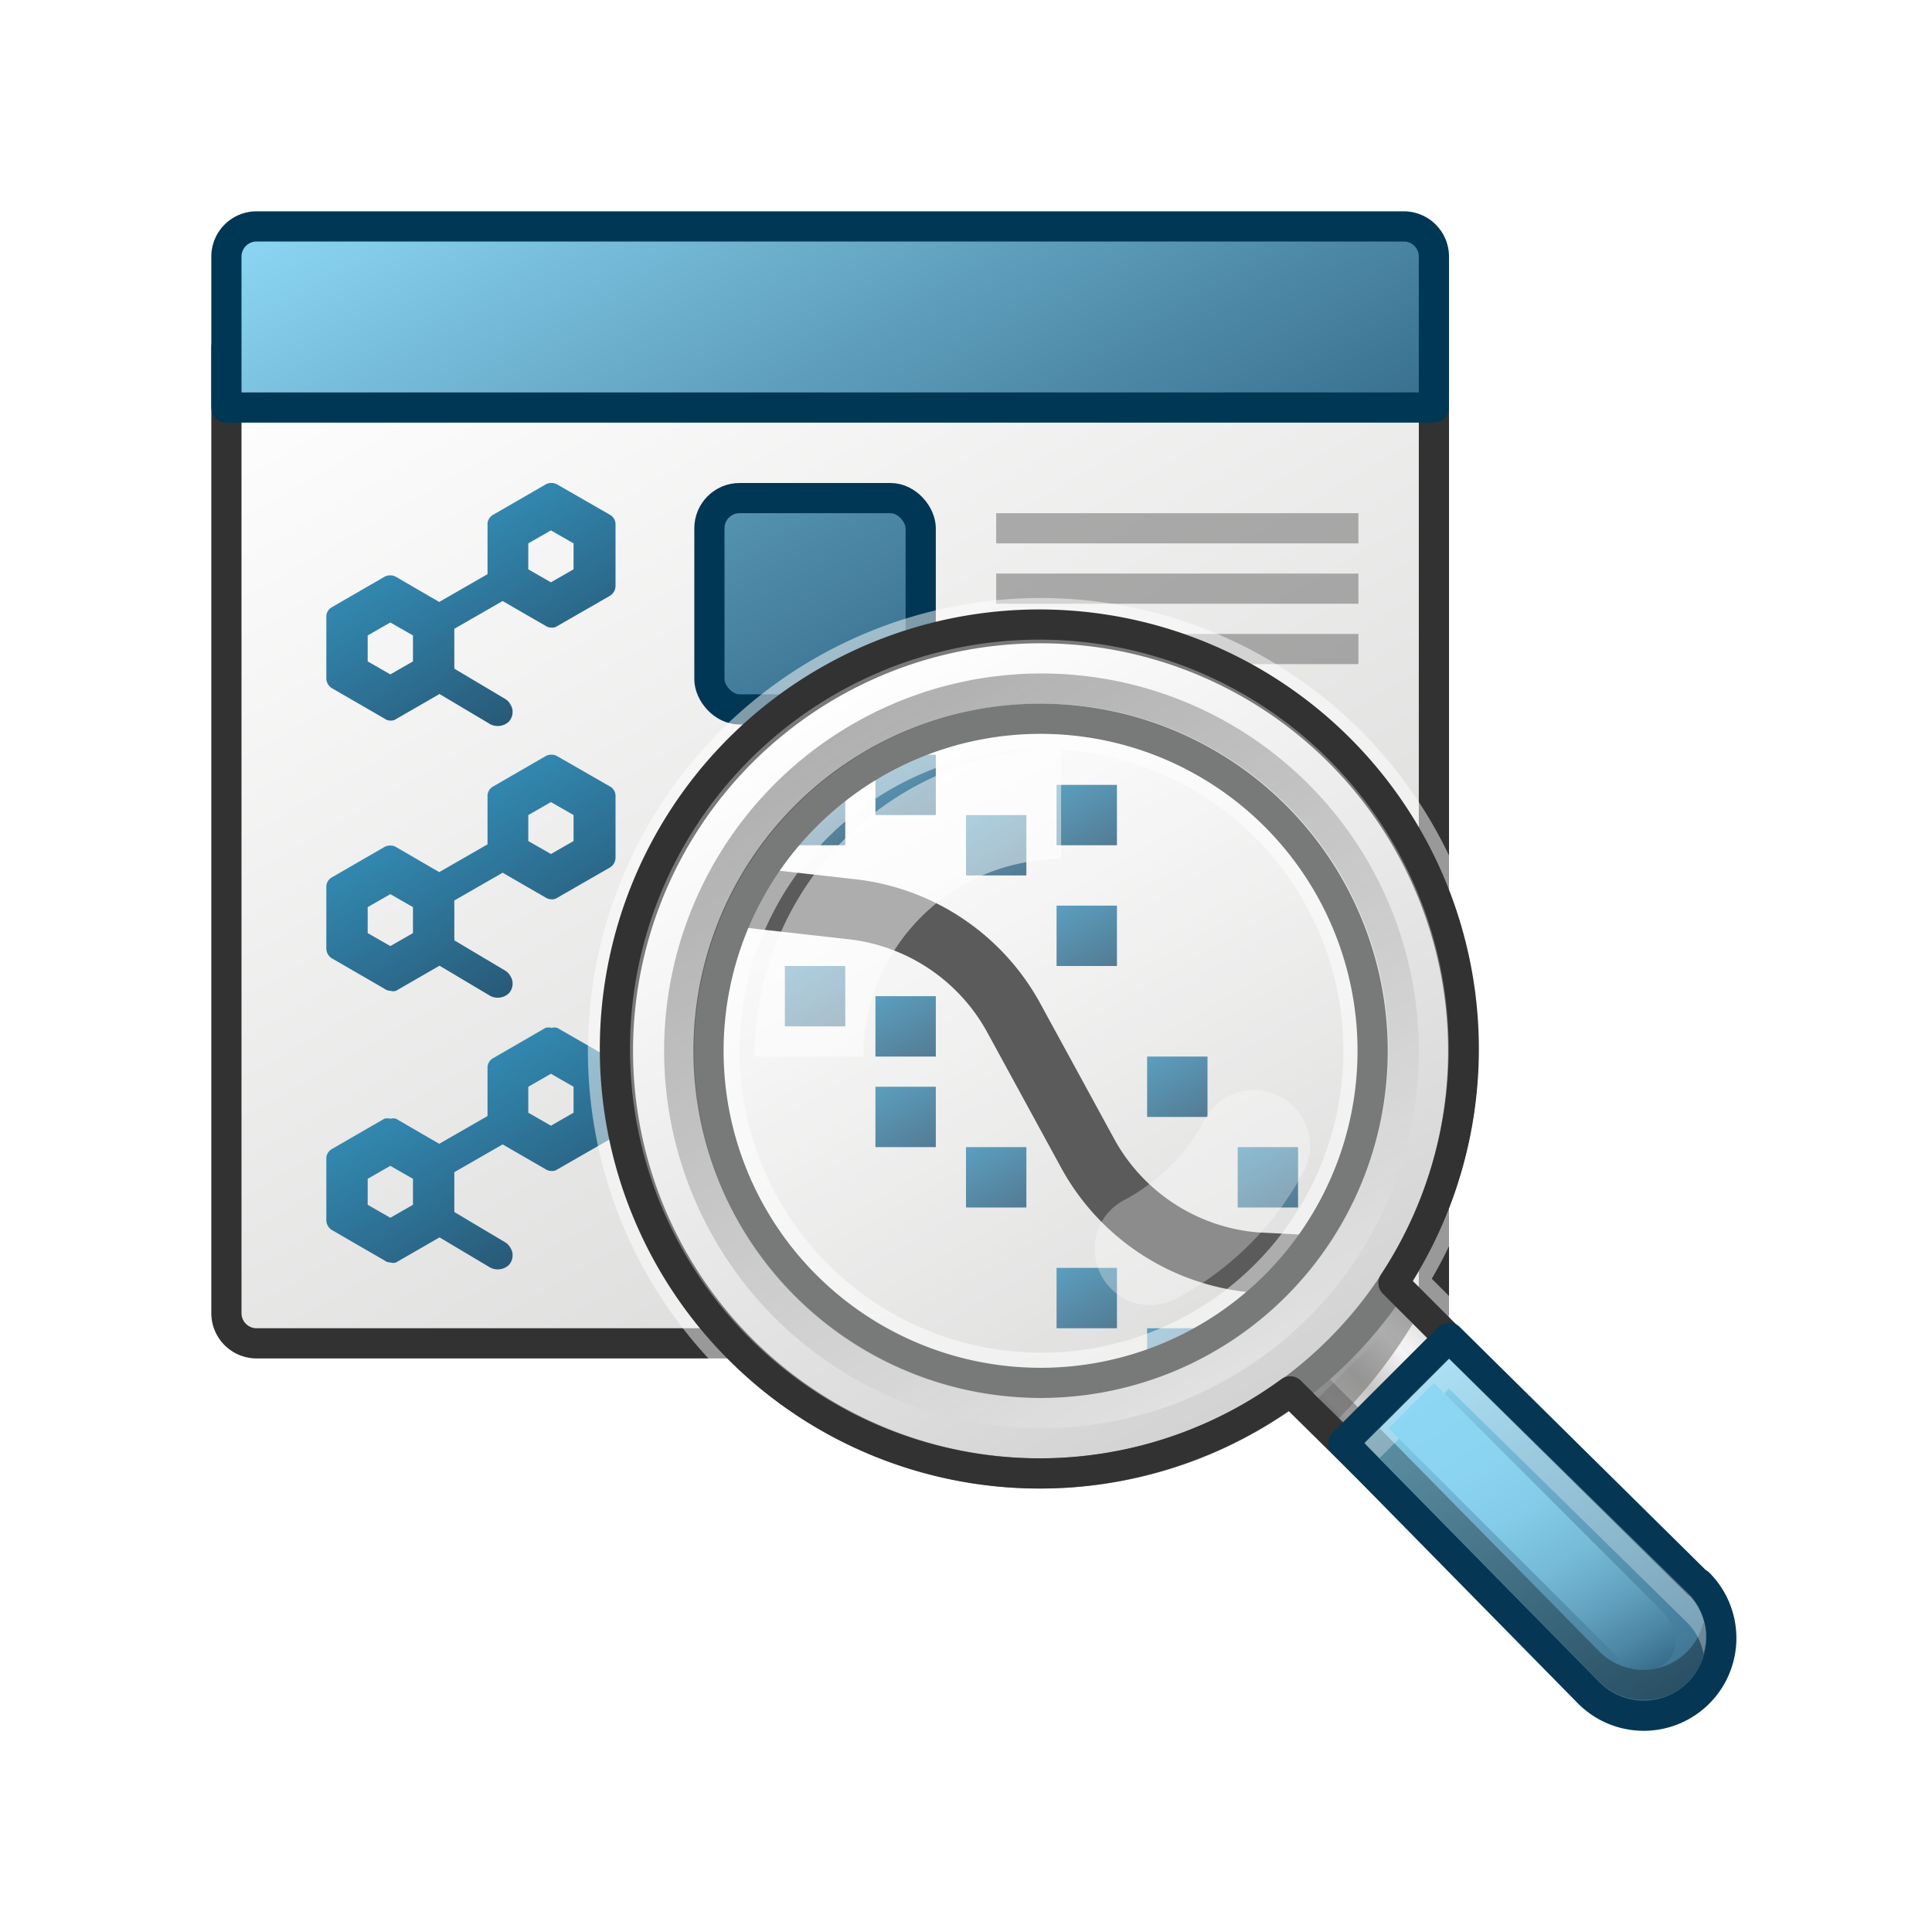 <svg xmlns="http://www.w3.org/2000/svg" xmlns:xlink="http://www.w3.org/1999/xlink" viewBox="0 0 64 64"><defs><style>.OUTLINE-11,.cls-1,.cls-5,.cls-6{stroke:#323232;}.Blue-RIGHT\,-FRONT-\&amp;-SINGLE,.OUTLINE-11,.White-RIGHT-\/-FRONT-23,.cls-1,.cls-30,.cls-5,.cls-6{stroke-linejoin:round;}.cls-1{fill:url(#linear-gradient);}.Blue-RIGHT\,-FRONT-\&amp;-SINGLE{stroke:#003755;fill:url(#linear-gradient-2);}.De-emphasized-GREY-fill{fill:#646464;}.De-emphasized-GREY-Fill-4,.De-emphasized-GREY-fill,.cls-21,.cls-27{opacity:0.5;}.cls-2{fill:url(#linear-gradient-4);}.cls-3{fill:url(#linear-gradient-6);}.cls-4{fill:url(#linear-gradient-8);}.cls-5{fill:url(#linear-gradient-9);}.OUTLINE-11,.cls-30,.cls-6{fill:none;}.cls-6{stroke-width:2px;}.cls-7{fill:url(#linear-gradient-10);}.cls-8{fill:url(#linear-gradient-11);}.cls-9{fill:url(#linear-gradient-12);}.cls-10{fill:url(#linear-gradient-13);}.cls-11{fill:url(#linear-gradient-14);}.cls-12{fill:url(#linear-gradient-15);}.cls-13{fill:url(#linear-gradient-16);}.cls-14{fill:url(#linear-gradient-17);}.cls-15{fill:url(#linear-gradient-18);}.cls-16{fill:url(#linear-gradient-19);}.cls-17{fill:url(#linear-gradient-20);}.cls-18{fill:url(#linear-gradient-21);}.cls-19{fill:url(#linear-gradient-22);}.cls-20{fill:url(#linear-gradient-23);}.cls-22,.cls-25,.cls-26,.cls-27{fill:#fff;}.cls-23{fill:url(#linear-gradient-24);}.cls-24,.cls-25,.cls-28{opacity:0.3;}.De-emphasized-GREY-Fill-4{fill:#646565;}.cls-26{opacity:0.2;}.White-RIGHT-\/-FRONT-23{stroke:#787979;fill:url(#linear-gradient-25);}.cls-28{fill:url(#linear-gradient-26);}.cls-29{fill:url(#linear-gradient-27);}.cls-30{stroke:#053755;}.cls-31{fill:url(#linear-gradient-28);}</style><linearGradient id="linear-gradient" x1="15.51" y1="6.87" x2="39.62" y2="48.63" gradientUnits="userSpaceOnUse"><stop offset="0" stop-color="#fff"/><stop offset="1" stop-color="#d4d5d3"/></linearGradient><linearGradient id="linear-gradient-2" x1="21.23" x2="33.64" y2="21.5" gradientUnits="userSpaceOnUse"><stop offset="0" stop-color="#8cd7f5"/><stop offset="1" stop-color="#376e8c"/></linearGradient><linearGradient id="linear-gradient-4" x1="14.54" y1="18.09" x2="17.62" y2="23.43" gradientUnits="userSpaceOnUse"><stop offset="0" stop-color="#3287af"/><stop offset="1" stop-color="#285a78"/></linearGradient><linearGradient id="linear-gradient-6" x1="14.54" y1="27.09" x2="17.62" y2="32.43" xlink:href="#linear-gradient-4"/><linearGradient id="linear-gradient-8" x1="14.54" y1="36.09" x2="17.62" y2="41.43" xlink:href="#linear-gradient-4"/><linearGradient id="linear-gradient-9" x1="28.49" y1="24.6" x2="40.51" y2="45.4" xlink:href="#linear-gradient"/><linearGradient id="linear-gradient-10" x1="26.32" y1="25.82" x2="27.68" y2="28.18" xlink:href="#linear-gradient-4"/><linearGradient id="linear-gradient-11" x1="26.32" y1="31.82" x2="27.68" y2="34.18" xlink:href="#linear-gradient-4"/><linearGradient id="linear-gradient-12" x1="29.32" y1="35.82" x2="30.68" y2="38.18" xlink:href="#linear-gradient-4"/><linearGradient id="linear-gradient-13" x1="29.32" y1="32.82" x2="30.68" y2="35.18" xlink:href="#linear-gradient-4"/><linearGradient id="linear-gradient-14" x1="29.32" y1="24.82" x2="30.68" y2="27.18" xlink:href="#linear-gradient-4"/><linearGradient id="linear-gradient-15" x1="32.32" y1="37.82" x2="33.68" y2="40.18" xlink:href="#linear-gradient-4"/><linearGradient id="linear-gradient-16" x1="32.32" y1="26.82" x2="33.68" y2="29.18" xlink:href="#linear-gradient-4"/><linearGradient id="linear-gradient-17" x1="35.32" y1="41.82" x2="36.68" y2="44.18" xlink:href="#linear-gradient-4"/><linearGradient id="linear-gradient-18" x1="35.32" y1="29.82" x2="36.68" y2="32.18" xlink:href="#linear-gradient-4"/><linearGradient id="linear-gradient-19" x1="35.32" y1="25.82" x2="36.68" y2="28.18" xlink:href="#linear-gradient-4"/><linearGradient id="linear-gradient-20" x1="38.32" y1="43.82" x2="39.68" y2="46.18" xlink:href="#linear-gradient-4"/><linearGradient id="linear-gradient-21" x1="38.32" y1="34.82" x2="39.68" y2="37.18" xlink:href="#linear-gradient-4"/><linearGradient id="linear-gradient-22" x1="41.32" y1="37.82" x2="42.68" y2="40.18" xlink:href="#linear-gradient-4"/><linearGradient id="linear-gradient-23" x1="41.32" y1="43.82" x2="42.68" y2="46.18" xlink:href="#linear-gradient-4"/><linearGradient id="linear-gradient-24" x1="43.91" y1="47.86" x2="48.05" y2="43.73" gradientUnits="userSpaceOnUse"><stop offset="0.04" stop-color="#a39f9f"/><stop offset="0.2" stop-color="#ddd"/><stop offset="0.4" stop-color="#c6c6c5"/><stop offset="0.68" stop-color="#f5f5f5"/><stop offset="1" stop-color="#bebebe"/></linearGradient><linearGradient id="linear-gradient-25" x1="27.47" y1="22.68" x2="41.47" y2="46.94" gradientUnits="userSpaceOnUse"><stop offset="0" stop-color="#fff"/><stop offset="1" stop-color="#d2d2d2"/></linearGradient><linearGradient id="linear-gradient-26" x1="28.22" y1="23.98" x2="40.72" y2="45.64" gradientUnits="userSpaceOnUse"><stop offset="0"/><stop offset="1" stop-color="#fff"/></linearGradient><linearGradient id="linear-gradient-27" x1="47.27" y1="44.71" x2="54.48" y2="57.19" gradientUnits="userSpaceOnUse"><stop offset="0" stop-color="#8dd7f4"/><stop offset="1" stop-color="#386e8c"/></linearGradient><linearGradient id="linear-gradient-28" x1="47.8" y1="45.62" x2="53.74" y2="55.91" gradientUnits="userSpaceOnUse"><stop offset="0" stop-color="#8dd7f4"/><stop offset="0.26" stop-color="#8bd4f1"/><stop offset="0.44" stop-color="#83cbe8"/><stop offset="0.61" stop-color="#76bbd8"/><stop offset="0.76" stop-color="#64a4c2"/><stop offset="0.9" stop-color="#4d88a6"/><stop offset="1" stop-color="#386e8c"/></linearGradient></defs><g id="it_2" data-name="it 2"><path class="cls-1" d="M7.5,11.5h40a0,0,0,0,1,0,0v32a1,1,0,0,1-1,1H8.5a1,1,0,0,1-1-1v-32A0,0,0,0,1,7.5,11.5Z"/><path class="Blue-RIGHT,-FRONT-&amp;-SINGLE" d="M8.5,7.5h38a1,1,0,0,1,1,1v5a0,0,0,0,1,0,0H7.5a0,0,0,0,1,0,0v-5A1,1,0,0,1,8.5,7.5Z"/><rect class="De-emphasized-GREY-fill" x="33" y="17" width="12" height="1"/><rect class="De-emphasized-GREY-fill" x="33" y="19" width="12" height="1"/><rect class="De-emphasized-GREY-fill" x="33" y="21" width="12" height="1"/><rect class="Blue-RIGHT,-FRONT-&amp;-SINGLE" x="23.5" y="16.5" width="7" height="7" rx="1"/><path class="cls-2" d="M20.2,17.05a.36.36,0,0,1,.19.34v2a.39.39,0,0,1-.19.35l-1.74,1a.29.29,0,0,1-.19.05.36.36,0,0,1-.2-.06l-1.42-.82-1.6.92v1.32l1.68,1a.47.47,0,0,1,.18.19.42.42,0,0,1,.07.24.46.46,0,0,1-.14.34.54.54,0,0,1-.6.07l-1.68-1-1.44.83a.29.29,0,0,1-.19.05.32.32,0,0,1-.2-.07l-1.73-1a.39.39,0,0,1-.19-.35v-2a.36.36,0,0,1,.19-.34l1.73-1a.37.37,0,0,1,.2-.05.36.36,0,0,1,.19.05l1.43.83,1.6-.92V17.39a.36.36,0,0,1,.19-.34l1.73-1a.37.37,0,0,1,.2-.05.36.36,0,0,1,.19.05Zm-6.52,4-.75-.43-.75.43v.86l.75.43.75-.43ZM19,18l-.75-.43-.75.43v.86l.75.43.75-.43Z"/><rect class="De-emphasized-GREY-fill" x="33" y="26" width="12" height="1"/><rect class="De-emphasized-GREY-fill" x="33" y="28" width="12" height="1"/><rect class="De-emphasized-GREY-fill" x="33" y="30" width="12" height="1"/><rect class="Blue-RIGHT,-FRONT-&amp;-SINGLE" x="23.5" y="25.5" width="7" height="7" rx="1"/><path class="cls-3" d="M20.2,26.05a.36.36,0,0,1,.19.34v2a.39.39,0,0,1-.19.35l-1.74,1a.29.29,0,0,1-.19.05.36.36,0,0,1-.2-.06l-1.42-.82-1.6.92v1.32l1.68,1a.47.47,0,0,1,.18.19.42.42,0,0,1,.07.24.46.46,0,0,1-.14.34.54.54,0,0,1-.6.07l-1.68-1-1.44.83a.29.29,0,0,1-.19,0,.32.32,0,0,1-.2-.07l-1.73-1a.39.39,0,0,1-.19-.35v-2a.36.36,0,0,1,.19-.34l1.73-1a.37.37,0,0,1,.2-.05.36.36,0,0,1,.19.05l1.43.83,1.6-.92V26.39a.36.36,0,0,1,.19-.34l1.73-1a.37.37,0,0,1,.2-.05.36.36,0,0,1,.19.05Zm-6.52,4-.75-.43-.75.43v.86l.75.43.75-.43ZM19,27l-.75-.43-.75.43v.86l.75.43.75-.43Z"/><rect class="De-emphasized-GREY-fill" x="33" y="35" width="12" height="1"/><rect class="De-emphasized-GREY-fill" x="33" y="37" width="12" height="1"/><rect class="De-emphasized-GREY-fill" x="33" y="39" width="12" height="1"/><rect class="Blue-RIGHT,-FRONT-&amp;-SINGLE" x="23.5" y="34.5" width="7" height="7" rx="1"/><path class="cls-4" d="M20.2,35.05a.36.36,0,0,1,.19.34v2a.39.39,0,0,1-.19.35l-1.74,1a.29.29,0,0,1-.19.05.36.36,0,0,1-.2-.06l-1.42-.82-1.6.92v1.32l1.68,1a.47.47,0,0,1,.18.19.42.42,0,0,1,.07.24.46.46,0,0,1-.14.34.54.54,0,0,1-.6.07l-1.68-1-1.44.83a.29.29,0,0,1-.19,0,.32.32,0,0,1-.2-.07l-1.73-1a.39.39,0,0,1-.19-.35v-2a.36.36,0,0,1,.19-.34l1.73-1a.37.37,0,0,1,.2,0,.36.36,0,0,1,.19,0l1.43.83,1.6-.92V35.39a.36.36,0,0,1,.19-.34l1.73-1a.37.37,0,0,1,.2,0,.36.36,0,0,1,.19,0Zm-6.52,4-.75-.43-.75.43v.86l.75.43.75-.43ZM19,36l-.75-.43-.75.43v.86l.75.43.75-.43Z"/><circle class="cls-5" cx="34.5" cy="35" r="12.01"/><path class="cls-6" d="M22.69,29.5l5.53.62a7,7,0,0,1,5.39,3.65L36,38.15a7,7,0,0,0,5.57,3.67L45,42"/><rect class="cls-7" x="26" y="26" width="2" height="2"/><rect class="cls-8" x="26" y="32" width="2" height="2"/><rect class="cls-9" x="29" y="36" width="2" height="2"/><rect class="cls-10" x="29" y="33" width="2" height="2"/><rect class="cls-11" x="29" y="25" width="2" height="2"/><rect class="cls-12" x="32" y="38" width="2" height="2"/><rect class="cls-13" x="32" y="27" width="2" height="2"/><rect class="cls-14" x="35" y="42" width="2" height="2"/><rect class="cls-15" x="35" y="30" width="2" height="2"/><rect class="cls-16" x="35" y="26" width="2" height="2"/><rect class="cls-17" x="38" y="44" width="2" height="2"/><rect class="cls-18" x="38" y="35" width="2" height="2"/><rect class="cls-19" x="41" y="38" width="2" height="2"/><rect class="cls-20" x="41" y="44" width="2" height="2"/><g class="cls-21"><path class="cls-22" d="M54.41,57.31a3,3,0,0,1-2.16-.87l-8.14-8.28-1.42-1.42a14.48,14.48,0,1,1,4.11-4.31L48.32,44l8.27,8.13a3.11,3.11,0,0,1,0,4.34,3.08,3.08,0,0,1-2.17.88Zm-19.94-33A10.5,10.5,0,1,0,45,34.81,10.51,10.51,0,0,0,34.47,24.31Z"/><path class="cls-22" d="M34.47,20.81A14,14,0,0,1,46.16,42.5L48,44.31l8.27,8.14a2.62,2.62,0,0,1,0,3.63,2.58,2.58,0,0,1-1.83.73,2.55,2.55,0,0,1-1.81-.73l-8.13-8.27-1.73-1.72a14,14,0,1,1-8.27-25.28m0,25a11,11,0,1,0-11-11,11,11,0,0,0,11,11m0-26a15,15,0,1,0,8.16,27.57l1.13,1.14,8.13,8.27a3.64,3.64,0,0,0,5,0,3.63,3.63,0,0,0,0-5L48.67,43.6l-1.24-1.24a15,15,0,0,0-13-22.55Zm0,25a10,10,0,1,1,10-10,10,10,0,0,1-10,10Z"/></g><path class="cls-23" d="M46,49.31l-3.5-3.5,3.5-3.5,3.5,3.5Z"/><polygon class="cls-24" points="45.97 47.6 43.67 45.31 43.17 45.81 45.97 48.6 48.76 45.81 48.26 45.31 45.97 47.6"/><polygon class="cls-25" points="45.97 44.02 48.26 46.31 48.76 45.81 45.97 43.02 43.17 45.81 43.67 46.31 45.97 44.02"/><path class="De-emphasized-GREY-Fill-4" d="M46.8,43.85,46,43l-2.8,2.79L44.33,47A16.8,16.8,0,0,0,46.8,43.85Z"/><circle class="cls-26" cx="34.47" cy="34.81" r="12.5"/><path class="White-RIGHT-/-FRONT-23" d="M34.47,20.81a14,14,0,1,0,14,14A14,14,0,0,0,34.47,20.81Zm0,25a11,11,0,1,1,11-11A11,11,0,0,1,34.47,45.81Z"/><path class="cls-25" d="M42,36.17h0a1.82,1.82,0,0,0-2.08.91,6.55,6.55,0,0,1-2.69,2.68,1.81,1.81,0,0,0-.9,2.09h0A1.83,1.83,0,0,0,39,43a10.25,10.25,0,0,0,4.17-4.16A1.84,1.84,0,0,0,42,36.17Z"/><path class="cls-27" d="M25,35H28.6a6.54,6.54,0,0,1,6.55-6.54V24.81A10.18,10.18,0,0,0,25,35Z"/><path class="cls-28" d="M34.47,22.31A12.5,12.5,0,1,0,47,34.81,12.5,12.5,0,0,0,34.47,22.31Zm0,24A11.5,11.5,0,1,1,46,34.81,11.51,11.51,0,0,1,34.47,46.31Z"/><path class="OUTLINE-11" d="M49.47,45.81,46.16,42.5a14.06,14.06,0,1,0-3.42,3.59L46,49.31Z"/><path class="cls-29" d="M56.24,52.45,48,44.31l-3.5,3.5,8.13,8.27a2.57,2.57,0,1,0,3.64-3.63Z"/><path class="cls-30" d="M56.24,52.45,48,44.31l-3.5,3.5,8.13,8.27a2.57,2.57,0,1,0,3.64-3.63Z"/><path class="cls-24" d="M55.88,54.72a2,2,0,0,1-1.46.59h0A2.06,2.06,0,0,1,53,54.73l-7.29-7.41-.5.49L53,55.73a2.06,2.06,0,0,0,1.45.58h0a2,2,0,0,0,1.46-.59,2,2,0,0,0,.52-2A2,2,0,0,1,55.88,54.72Z"/><path class="cls-25" d="M48,46l7.92,7.78a2,2,0,0,1,.51,1,2,2,0,0,0-.51-2L48,45l-2.8,2.79.5.51Z"/><path class="cls-31" d="M55,53.31l-2-2-5.5-5.5L46,47.31l7.5,7.5c.54.55.57.5,1,.5a.94.94,0,0,0,1-1A1.63,1.63,0,0,0,55,53.31Z"/></g></svg>